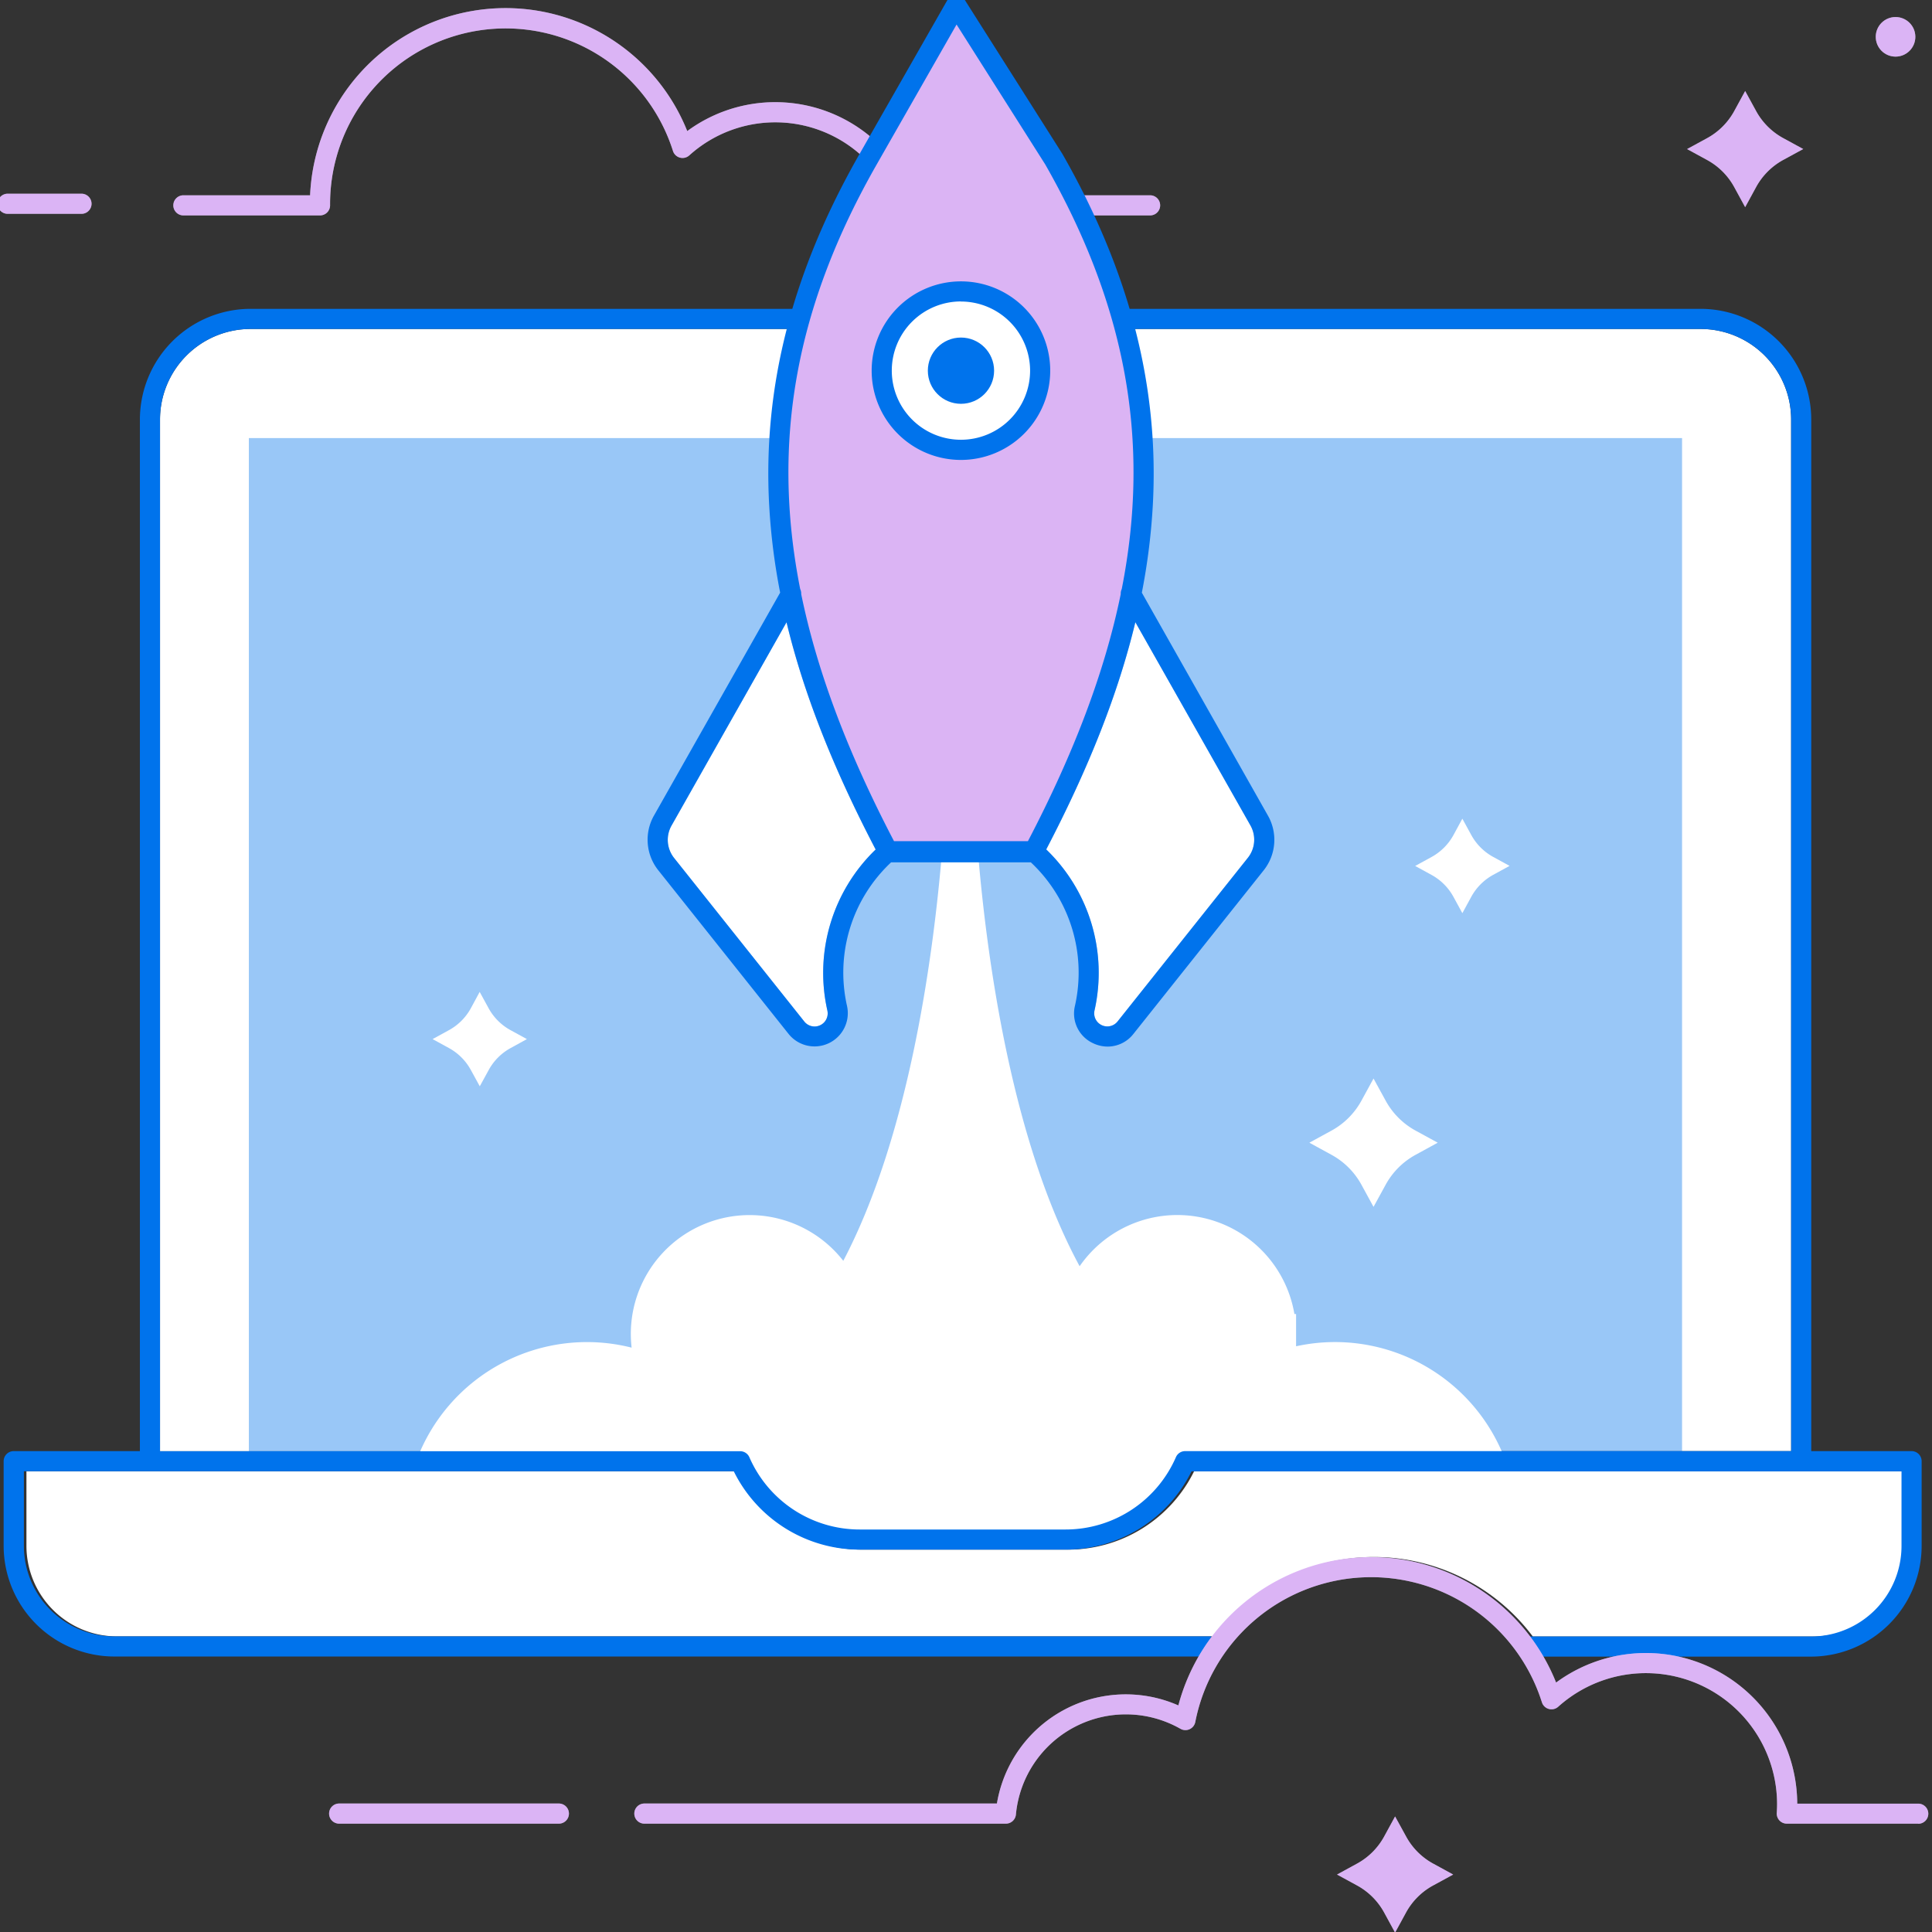<svg id="Layer_1" data-name="Layer 1" xmlns="http://www.w3.org/2000/svg" viewBox="0 0 768 768"><rect x="0" y="0" width="768" height="768" fill="#333333" stroke="none"/><defs><style>.cls-1{fill:#fff}.cls-2{opacity:.4}.cls-3{fill:#a644e5}.cls-5{fill:#0073ec}</style></defs><path class="cls-1" d="M344.71 64l.36-.65 3.73-6.53a59 59 0 0 0-75.61-4.71 77.78 77.78 0 0 0-149.92 25.52H72.9a4 4 0 0 0 0 8h54.31a4 4 0 0 0 4-4V81a69.78 69.78 0 0 1 136.3-21 4 4 0 0 0 6.5 1.76 51.05 51.05 0 0 1 70.7 2.24zM457.18 77.63h-30.54c1.36 2.68 2.67 5.34 3.92 8h26.62a4 4 0 0 0 0-8z"/><g class="cls-2"><path class="cls-3" d="M344.71 64l.36-.65 3.73-6.53a59 59 0 0 0-75.61-4.71 77.78 77.78 0 0 0-149.92 25.52H72.9a4 4 0 0 0 0 8h54.31a4 4 0 0 0 4-4V81a69.78 69.78 0 0 1 136.3-21 4 4 0 0 0 6.5 1.76 51.05 51.05 0 0 1 70.7 2.24zM457.18 77.63h-30.54c1.36 2.68 2.67 5.34 3.92 8h26.62a4 4 0 0 0 0-8z"/></g><path class="cls-1" d="M546 618.94a79.31 79.31 0 0 0-63.68 32.14l.19-.59h-436a36 36 0 0 1-36-36v-29.65h282.16A55.83 55.83 0 0 0 342.73 616h81.87a55.83 55.83 0 0 0 50.06-31.12h282.22v29.65a36 36 0 0 1-36 36H609.32A78.9 78.9 0 0 0 546 618.94z"/><path class="cls-1" d="M63.61 166.77a36 36 0 0 1 36-36H676a36 36 0 0 1 36 36v410.07H471.11a4 4 0 0 0-3.66 2.4A47.83 47.83 0 0 1 423.6 608h-81.87a47.82 47.82 0 0 1-43.84-28.72 4 4 0 0 0-3.67-2.4H63.61z"/><path d="M454.16 174.14c3.38 53.79-12.88 107.09-43.38 164.71h-57.56c-30.5-57.62-46.76-110.92-43.38-164.71H98.92v406.7h195.3A51.81 51.81 0 0 0 341.73 612h81.87a51.81 51.81 0 0 0 47.51-31.12h197.54V174.14z" fill="#0073ec" opacity=".4"/><path class="cls-1" d="M530.68 533.49a72.39 72.39 0 0 0-15.47 1.68v-12.82h-.66a47.21 47.21 0 0 0-85.38-19c-26.77-49.42-36.73-120.77-40.41-164.49h-14.31c-3.63 43.09-13.34 113-39.23 162.34a47.22 47.22 0 0 0-84.14 34.51 72.34 72.34 0 0 0-85.63 45.14h128.77A51.81 51.81 0 0 0 341.73 612h81.87a51.81 51.81 0 0 0 47.51-31.12h127.44a72.32 72.32 0 0 0-67.87-47.39zM693.73 36.18l-4.36 8a27.06 27.06 0 0 1-10.73 10.72l-8 4.36 8 4.36a27 27 0 0 1 10.73 10.73l4.36 8 4.36-8a27.06 27.06 0 0 1 10.72-10.75l8-4.36-8-4.36a27.1 27.1 0 0 1-10.72-10.72zM554.57 722.07l-4.36 8a27 27 0 0 1-10.72 10.72l-8 4.37 8 4.36a27 27 0 0 1 10.72 10.72l4.36 8 4.36-8a26.93 26.93 0 0 1 10.73-10.72l8-4.36-8-4.37A26.93 26.93 0 0 1 558.93 730z"/><circle class="cls-1" cx="753.51" cy="14.64" r="7.87"/><g class="cls-2"><path class="cls-3" d="M693.73 36.18l-4.36 8a27.06 27.06 0 0 1-10.73 10.72l-8 4.36 8 4.36a27 27 0 0 1 10.73 10.73l4.36 8 4.36-8a27.06 27.06 0 0 1 10.72-10.75l8-4.36-8-4.36a27.1 27.1 0 0 1-10.72-10.72z"/></g><g class="cls-2"><path class="cls-3" d="M554.57 722.07l-4.36 8a27 27 0 0 1-10.72 10.72l-8 4.37 8 4.36a27 27 0 0 1 10.72 10.72l4.36 8 4.36-8a26.93 26.93 0 0 1 10.73-10.72l8-4.36-8-4.37A26.93 26.93 0 0 1 558.93 730z"/></g><g class="cls-2"><circle class="cls-3" cx="753.51" cy="14.64" r="7.87"/></g><path class="cls-5" d="M759.88 576.84H720V166.77a44.05 44.05 0 0 0-44-44H99.61a44.05 44.05 0 0 0-44 44v410.07H5.45a4 4 0 0 0-4 4v33.65a44.05 44.05 0 0 0 44 44h433.39l2.66-8h-436a36 36 0 0 1-36-36v-29.65h282.17A55.83 55.83 0 0 0 341.73 616h81.87a55.83 55.83 0 0 0 50.06-31.12h282.22v29.65a36 36 0 0 1-36 36H599.72a54.19 54.19 0 0 1 8.8 8h111.36a44.05 44.05 0 0 0 44-44v-33.69a4 4 0 0 0-4-4zm-47.86 0H471.11a4 4 0 0 0-3.66 2.4A47.83 47.83 0 0 1 423.6 608h-81.87a47.82 47.82 0 0 1-43.84-28.72 4 4 0 0 0-3.67-2.4H63.61V166.77a36 36 0 0 1 36-36H676a36 36 0 0 1 36 36z"/><path class="cls-1" d="M222.16 724.93h-87.34a4 4 0 0 1 0-8h87.34a4 4 0 0 1 0 8zM762.53 724.93h-52.24a4 4 0 0 1-4-4.26c.09-1.34.13-2.45.13-3.47a52.15 52.15 0 0 0-87-38.75 4 4 0 0 1-6.49-1.77 71.21 71.21 0 0 0-137.78 7.82 4 4 0 0 1-5.91 2.72 43.9 43.9 0 0 0-65.4 34.08 4 4 0 0 1-4 3.63H256.15a4 4 0 1 1 0-8h140.14a51.93 51.93 0 0 1 72.13-39 79.21 79.21 0 0 1 150.15-9.08 60.15 60.15 0 0 1 95.86 48.13h48.1a4 4 0 0 1 0 8zM32.39 85H3.05a4 4 0 1 1 0-8h29.34a4 4 0 0 1 0 8z"/><g class="cls-2"><path class="cls-3" d="M222.16 724.93h-87.34a4 4 0 0 1 0-8h87.34a4 4 0 0 1 0 8z"/></g><g class="cls-2"><path class="cls-3" d="M762.53 724.93h-52.24a4 4 0 0 1-4-4.26c.09-1.34.13-2.45.13-3.47a52.15 52.15 0 0 0-87-38.75 4 4 0 0 1-6.49-1.77 71.21 71.21 0 0 0-137.78 7.82 4 4 0 0 1-5.91 2.72 43.9 43.9 0 0 0-65.4 34.08 4 4 0 0 1-4 3.63H256.15a4 4 0 1 1 0-8h140.14a51.93 51.93 0 0 1 72.13-39 79.21 79.21 0 0 1 150.15-9.08 60.15 60.15 0 0 1 95.86 48.13h48.1a4 4 0 0 1 0 8z"/></g><g class="cls-2"><path class="cls-3" d="M32.39 85H3.05a4 4 0 1 1 0-8h29.34a4 4 0 0 1 0 8z"/></g><path class="cls-1" d="M353.22 338.85c-51-96.43-62.24-180.79-8.15-275.54l35-61.31 38.86 61.31c54.09 94.75 42.89 179.11-8.15 275.54z"/><path d="M353.22 338.85c-51-96.43-62.24-180.79-8.15-275.54l35-61.31 38.86 61.31c54.09 94.75 42.89 179.11-8.15 275.54z" fill="#a644e5" opacity=".4"/><path class="cls-1" d="M328.89 401.69a5.21 5.21 0 0 1-9.16 4.39l-51.75-65a11.55 11.55 0 0 1-.91-13.12l45.59-80.6c6.78 28.19 18.42 57.76 35.43 90.33a68.07 68.07 0 0 0-19.2 64zM496 341.05l-51.75 65a5.21 5.21 0 0 1-9.16-4.39 68.07 68.07 0 0 0-19.2-64c17-32.57 28.65-62.14 35.43-90.33L497 328a11.53 11.53 0 0 1-1 13.05z"/><path class="cls-5" d="M503.9 324l-50-88.4a253.73 253.73 0 0 0 4.37-34.93c2.53-47-9.2-92.63-35.87-139.34l-.09-.16L383.45-.14A3.94 3.94 0 0 0 380-2a4 4 0 0 0-3.38 2l-35 61.31c-26.67 46.71-38.4 92.29-35.87 139.34a253.73 253.73 0 0 0 4.37 34.93l-50 88.35a19.49 19.49 0 0 0 1.6 22.07l51.75 65a13.22 13.22 0 0 0 23.23-11.13 60.07 60.07 0 0 1 17.53-57.08h55.54a60.07 60.07 0 0 1 17.53 57.08 13 13 0 0 0 7.18 14.81 13.45 13.45 0 0 0 5.82 1.35 13 13 0 0 0 10.23-5l51.75-65A19.47 19.47 0 0 0 503.9 324zM348.55 65.29l31.7-55.54 35.25 55.62c31.89 55.89 42.09 109.63 30.41 168.79a4.11 4.11 0 0 0-.4 2c-6.34 30.89-18.63 63.27-36.89 98.21h-53.24c-18.26-34.94-30.55-67.32-36.89-98.21a4.11 4.11 0 0 0-.4-2C306.4 175 316.62 121.21 348.55 65.29zm-19.66 336.4a5.21 5.21 0 0 1-9.16 4.39l-51.75-65a11.55 11.55 0 0 1-.91-13.12l45.59-80.6c6.78 28.19 18.42 57.76 35.43 90.33a68.07 68.07 0 0 0-19.2 64zM496 341.05l-51.75 65a5.21 5.21 0 0 1-9.16-4.39 68.07 68.07 0 0 0-19.2-64c17-32.57 28.65-62.14 35.43-90.33L497 328a11.53 11.53 0 0 1-1 13.05z"/><circle class="cls-1" cx="382" cy="147.35" r="31.48"/><path class="cls-5" d="M382 182.83a35.49 35.49 0 1 1 35.48-35.48A35.52 35.52 0 0 1 382 182.83zm0-63a27.49 27.49 0 1 0 27.48 27.49A27.52 27.52 0 0 0 382 119.86z"/><circle class="cls-5" cx="382" cy="147.35" r="13.17"/><path class="cls-1" d="M546 428.73l4.83 8.82a29.9 29.9 0 0 0 11.86 11.87l8.83 4.82-8.83 4.83a29.88 29.88 0 0 0-11.86 11.86l-4.83 8.82-4.82-8.82a29.88 29.88 0 0 0-11.86-11.86l-8.83-4.83 8.83-4.82a29.9 29.9 0 0 0 11.86-11.87zM581.31 325.44l3.55 6.49a21.93 21.93 0 0 0 8.73 8.72l6.49 3.55-6.49 3.55a22 22 0 0 0-8.73 8.73l-3.55 6.52-3.54-6.49a22 22 0 0 0-8.73-8.73l-6.49-3.55 6.49-3.55a22 22 0 0 0 8.73-8.72zM190.68 394.3l3.55 6.49a21.93 21.93 0 0 0 8.73 8.72l6.49 3.55-6.45 3.55a21.89 21.89 0 0 0-8.73 8.73l-3.55 6.48-3.55-6.48a21.87 21.87 0 0 0-8.72-8.73l-6.49-3.55 6.49-3.55a21.91 21.91 0 0 0 8.72-8.72z"/></svg>